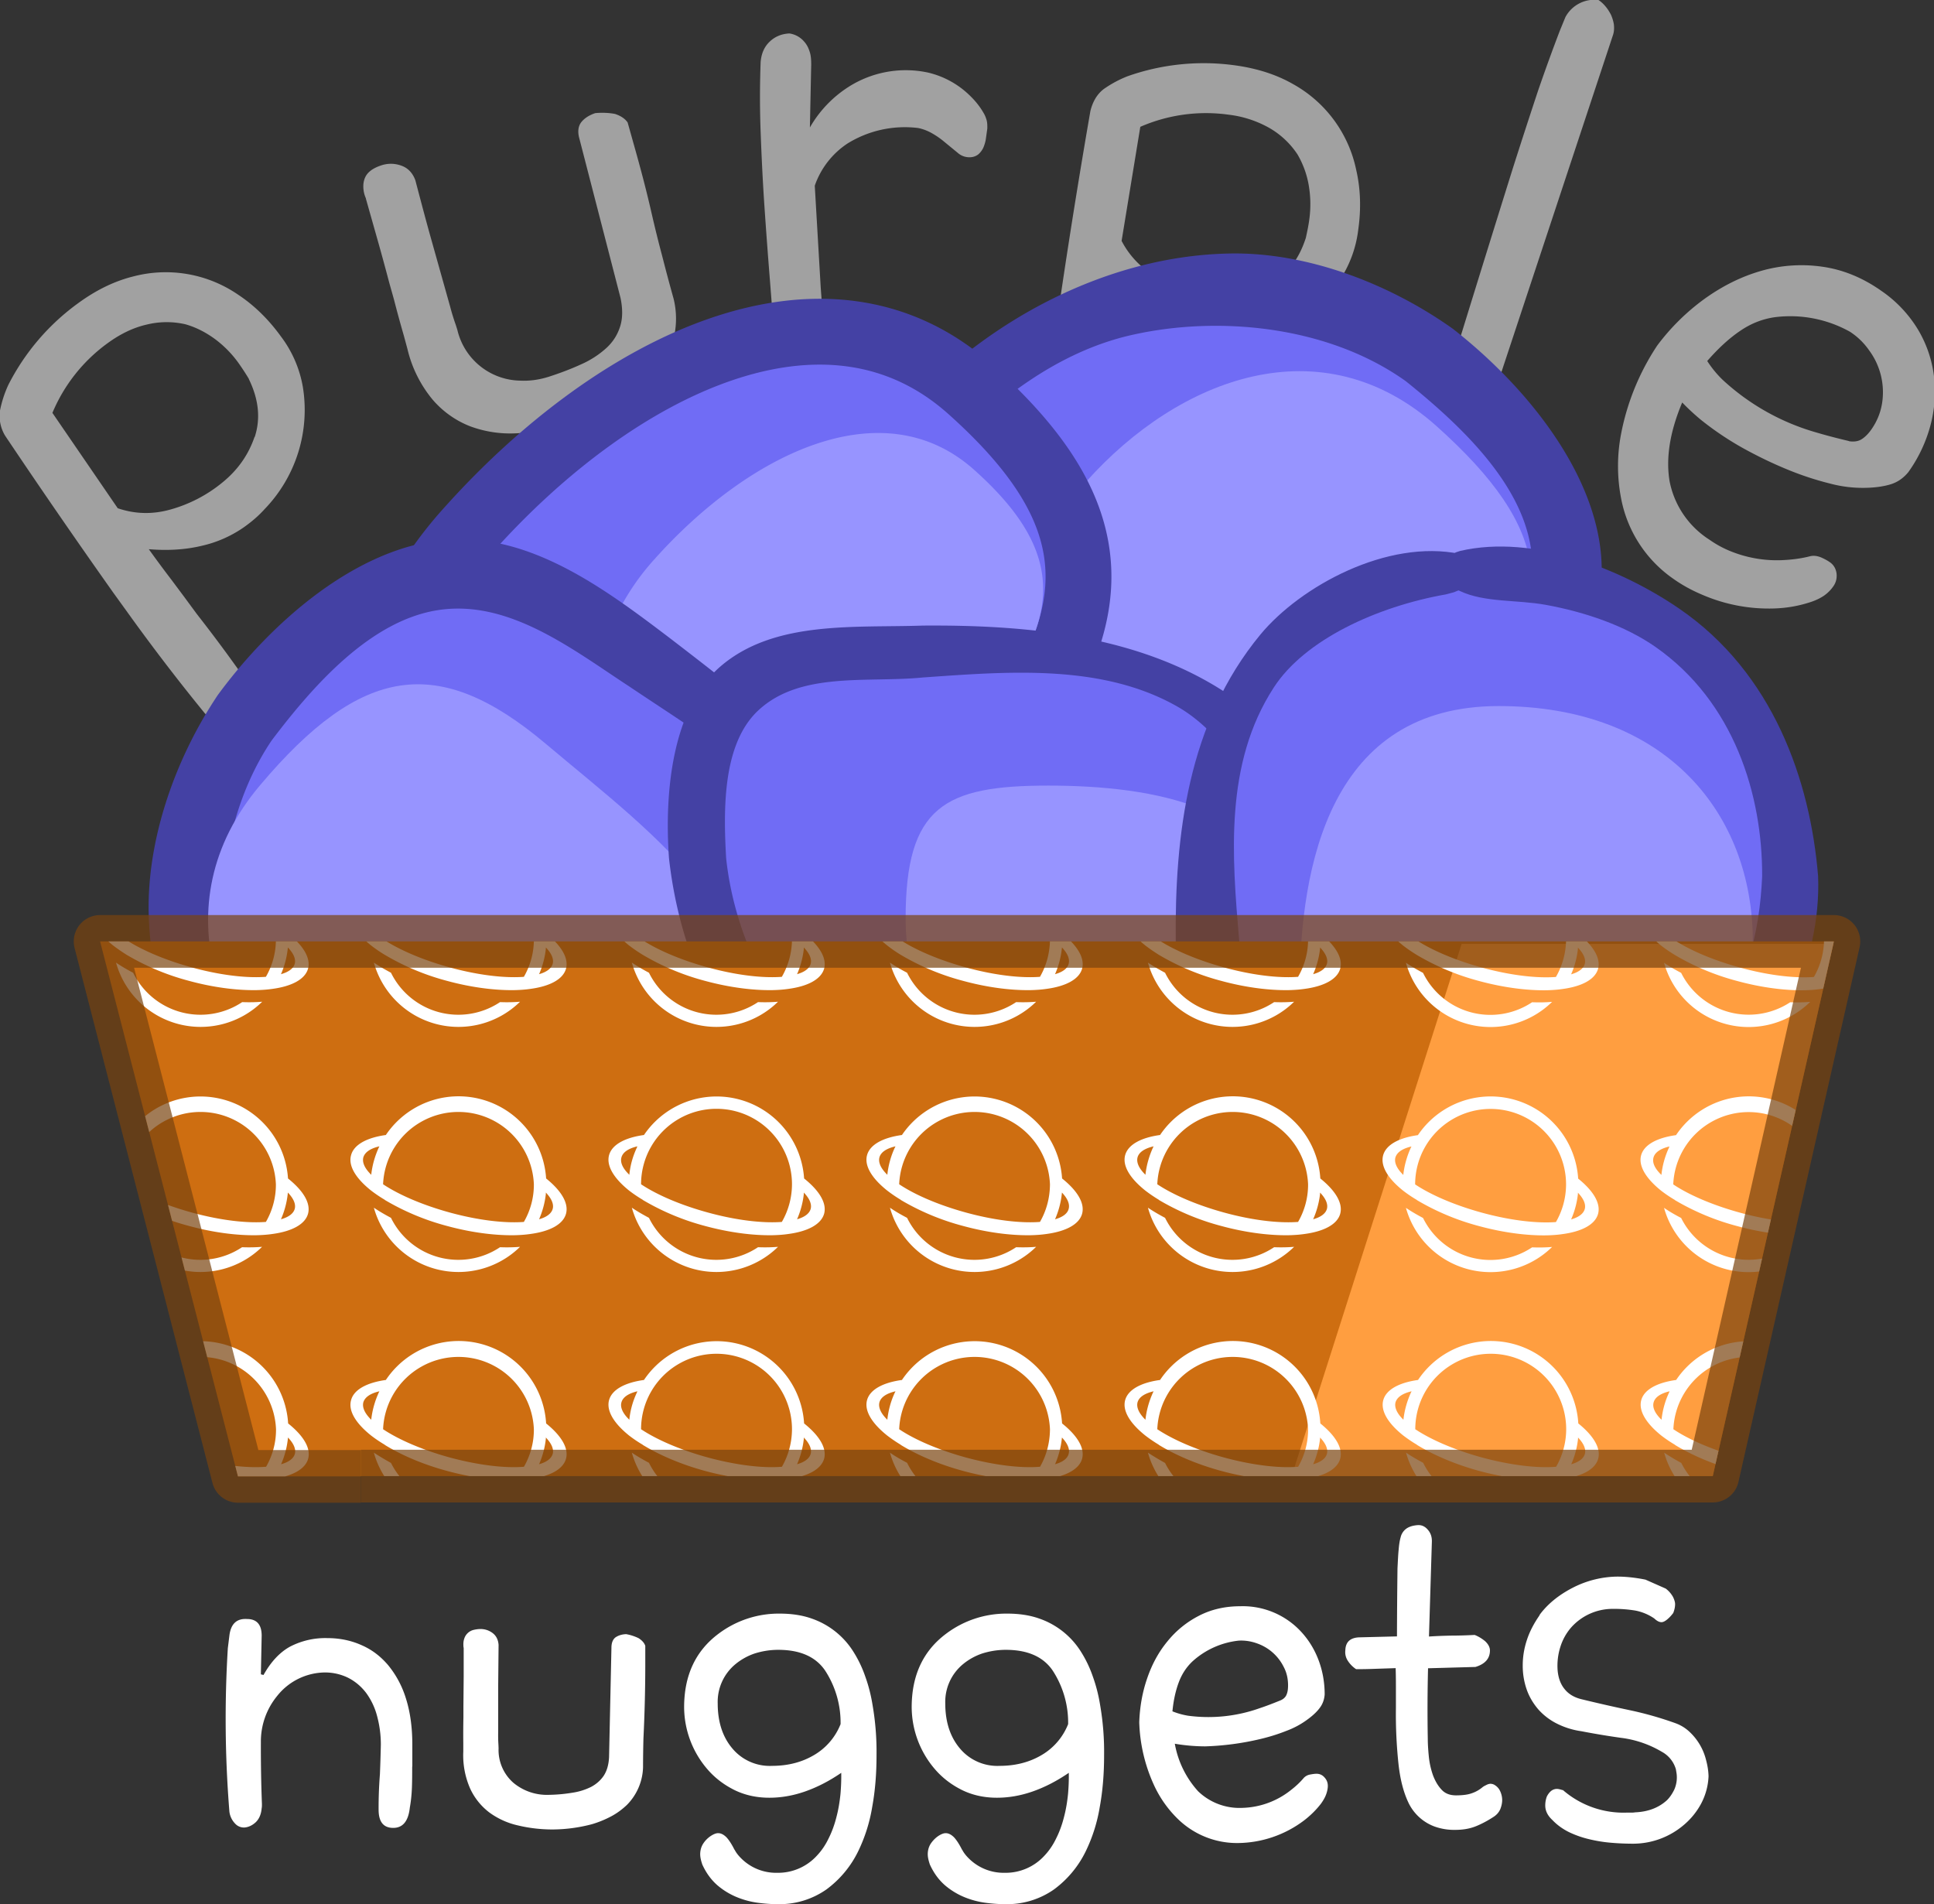<svg xmlns="http://www.w3.org/2000/svg" xmlns:xlink="http://www.w3.org/1999/xlink" width="146.86" height="144.58" baseProfile="full"><rect width="100%" height="100%" fill="#333333" stroke="none"/><g fill="#A1A1A1"><path d="M18.9 28.77c-.24-.4-.5-.8-.77-1.18a8.25 8.25 0 0 0-1.88-1.9c-.7-.5-1.43-.86-2.18-1.07a6.36 6.36 0 0 0-2.95.03c-1 .23-1.97.7-2.91 1.38a12.48 12.48 0 0 0-4.23 5.32l4.96 7.24c1.32.45 2.66.48 4.03.09a10.74 10.74 0 0 0 3.9-2.03c1.2-.97 2-2.13 2.46-3.48l.01.02c.46-1.4.31-2.87-.45-4.42zm-.29 11.2a9.1 9.1 0 0 1-3.28 1.47c-1.25.3-2.6.38-4.03.26a91.2 91.2 0 0 0 1.74 2.35l.97 1.3.95 1.29a114.35 114.35 0 0 1 3.45 4.64c.15.26.26.53.32.83a3.65 3.65 0 0 1-.44 2.4 2.42 2.42 0 0 1-1.35.33 2.06 2.06 0 0 1-1.43-.73 155.7 155.7 0 0 1-5.94-7.77l-.94-1.3A575.54 575.54 0 0 1 .4 33.1 2.89 2.89 0 0 1 0 31.17a8.63 8.63 0 0 1 .63-1.94 17.36 17.36 0 0 1 5.32-6.22c1.37-1 2.76-1.67 4.17-2.02a9.7 9.7 0 0 1 7.97 1.39c1.21.8 2.3 1.86 3.26 3.19A8.84 8.84 0 0 1 23 29.4a10.84 10.84 0 0 1-2.9 9.25c-.45.5-.95.93-1.48 1.31zM27.79 15.07a2.2 2.2 0 0 1-.2-.99c.01-.28.08-.52.2-.73.12-.2.3-.37.53-.51.23-.14.48-.24.75-.32.48-.13.96-.11 1.44.07s.83.55 1.03 1.1c.48 1.82.88 3.33 1.22 4.53l1.43 5.09a16.6 16.6 0 0 0 .42 1.36l.12.38a4.99 4.99 0 0 0 4.74 3.85c.73.04 1.47-.06 2.22-.3.9-.29 1.73-.61 2.49-.96a7.06 7.06 0 0 0 1.87-1.22c.5-.46.84-1 1.04-1.63.2-.62.2-1.35.03-2.17L44 10.54c-.15-.52-.1-.94.13-1.25.24-.31.6-.54 1.07-.7a5.45 5.45 0 0 1 1.5.06c.45.15.76.36.96.65l.46 1.64c.27.95.52 1.87.75 2.75.23.89.44 1.75.63 2.59a94.5 94.5 0 0 0 .8 3.22 139.97 139.97 0 0 0 .85 3.18 6.33 6.33 0 0 1-.63 4.62 7.56 7.56 0 0 1-1.4 1.77c-.56.53-1.17 1-1.83 1.41-.65.41-1.34.77-2.06 1.07-.72.3-1.41.54-2.07.73-1.36.36-2.68.56-3.95.62a8.74 8.74 0 0 1-3.53-.54 7.21 7.21 0 0 1-2.84-2.03 9.41 9.41 0 0 1-1.9-3.83l-.27-1a92.14 92.14 0 0 1-.76-2.78l-.34-1.21c-.29-1.09-.58-2.17-.89-3.26l-.9-3.18zM61.5 9.68a8.9 8.9 0 0 1 2.9-3.06 8.08 8.08 0 0 1 6.07-1.11 6.75 6.75 0 0 1 3.2 1.77c.42.41.76.84 1.02 1.3.1.16.17.34.23.54.05.19.06.41.05.66l-.1.71c-.03.25-.1.48-.19.7-.09.2-.22.38-.38.52-.17.14-.38.22-.63.23a1.33 1.33 0 0 1-.95-.34l-1.06-.87a6.08 6.08 0 0 0-.94-.64c-.31-.17-.65-.3-1-.37a8.27 8.27 0 0 0-5.37 1.18 6.32 6.32 0 0 0-2.48 3.2 132966.07 132966.07 0 0 1 .45 7.7c.07.98.14 1.86.22 2.64.07.78.16 1.5.26 2.16 0 .19-.06.37-.17.54-.1.17-.25.32-.42.46-.17.13-.38.25-.6.35-.24.1-.47.17-.7.22a2.2 2.2 0 0 1-1.28-.37 1.76 1.76 0 0 1-.75-1.19l-.41-5.27c-.15-1.86-.29-3.74-.42-5.65-.13-1.9-.22-3.79-.29-5.66a70.76 70.76 0 0 1 0-5.33c.06-.66.29-1.17.7-1.55.4-.38.9-.58 1.48-.61a1.8 1.8 0 0 1 1.15.65c.16.18.29.42.38.7.1.27.13.6.13 1l-.1 4.79zM99.16 18.06c.1-.46.2-.92.26-1.38.13-.93.1-1.82-.05-2.67a6.98 6.98 0 0 0-.84-2.28 6.36 6.36 0 0 0-2.15-2.02 8.25 8.25 0 0 0-3.07-1 12.48 12.48 0 0 0-6.72.92l-1.42 8.66a6.63 6.63 0 0 0 2.86 2.85 10.74 10.74 0 0 0 4.23 1.23 7.59 7.59 0 0 0 4.17-.82v.02c1.3-.7 2.2-1.86 2.73-3.51zm-7.94 7.91a9.1 9.1 0 0 1-3.4-1.2 12.86 12.86 0 0 1-3.08-2.6 91.78 91.78 0 0 0-.36 2.9 4641.34 4641.34 0 0 1-1.11 8.95 3.07 3.07 0 0 1-.91 1.48 3.64 3.64 0 0 1-1.41.76 2.42 2.42 0 0 1-1.2-.69 2.06 2.06 0 0 1-.54-1.52 155.87 155.87 0 0 1 1.07-9.71l.22-1.6.24-1.6A575.85 575.85 0 0 1 82.8 8.43c.18-.73.52-1.3 1.03-1.68a8.62 8.62 0 0 1 1.79-.96 17.35 17.35 0 0 1 8.15-.83c1.68.23 3.15.7 4.41 1.42a9.7 9.7 0 0 1 4.8 6.5c.33 1.42.39 2.94.16 4.56a8.83 8.83 0 0 1-1.46 3.91 10.83 10.83 0 0 1-8.48 4.7c-.67.04-1.33 0-1.98-.08zM112.53 32.73c-.38.42-.77.68-1.18.79-.41.1-.83.09-1.25-.05-.83-.29-1.15-1-.96-2.14l-.01.02a3115 3115 0 0 1 5.77-18.64 521.34 521.34 0 0 1 1.89-5.81 144.38 144.38 0 0 1 1.65-4.55l.43-1.05a2.5 2.5 0 0 1 2.51-1.3c.2.13.37.29.53.48.17.2.3.41.42.64.1.23.18.47.22.73.03.26.02.52-.05.76l-9.97 30.12zM140.4 33.5c.4.06.72.01.98-.16.25-.16.5-.41.73-.74.44-.63.7-1.3.81-2a5.35 5.35 0 0 0-.98-3.99 5.26 5.26 0 0 0-1.46-1.42 9.3 9.3 0 0 0-5.67-1.11c-.96.13-1.85.48-2.68 1.05-.84.57-1.66 1.33-2.49 2.28.32.5.7.97 1.15 1.41a17.54 17.54 0 0 0 7.18 4.03c.74.22 1.55.43 2.44.64zm1.32 3.54a9.63 9.63 0 0 1-2.74-.32 23.1 23.1 0 0 1-3.08-1 31.53 31.53 0 0 1-3-1.4 23.1 23.1 0 0 1-3.76-2.46c-.42-.35-.9-.78-1.4-1.3-.94 2.23-1.25 4.22-.96 5.97a6.8 6.8 0 0 0 3.03 4.45c.55.39 1.14.7 1.77.94a9.36 9.36 0 0 0 3.96.6c.67-.04 1.31-.13 1.93-.29.26-.06.54-.02.83.1.29.13.5.25.64.35.3.2.47.5.52.86.04.36-.04.7-.26 1a2.8 2.8 0 0 1-.71.7c-.3.2-.66.37-1.08.5-.87.28-1.76.43-2.68.46a12.72 12.72 0 0 1-5.37-1c-.85-.35-1.62-.77-2.32-1.27a9.6 9.6 0 0 1-3.95-6.14 12.9 12.9 0 0 1 0-4.8 18.42 18.42 0 0 1 2.75-6.75 16.77 16.77 0 0 1 3.61-3.56c1.37-.98 2.8-1.69 4.31-2.12a11.1 11.1 0 0 1 4.61-.31c1.57.22 3.07.83 4.5 1.84a9.53 9.53 0 0 1 2.79 2.96 9.05 9.05 0 0 1 1.2 3.53 9.92 9.92 0 0 1-.27 3.72 10.96 10.96 0 0 1-1.68 3.55c-.36.44-.8.75-1.3.91-.5.16-1.13.26-1.89.28z"/></g><path fill="#706CF5" d="M77.25 74.11C89.81 85.34 101.86 69.3 112 57.97c10.13-11.33 9-19.67-3.56-30.9-12.55-11.22-28.13-5.3-38.26 6.04-10.14 11.33-5.48 29.77 7.07 41z"/><path fill="#4441A4" d="M79.45 73.38l-.6-.27-.52-.16h-.03c-1.17-.23-2.83 1.42-2.2 2.46 3.18 4.54 11.26 5.55 15.93 3.45 8.96-4.03 15.5-11.93 21.6-19.43 3.9-4.84 8.4-10.49 7.97-17-.43-6.6-5.77-13.17-11.27-17.46-4.96-3.53-11.23-5.85-17.02-5.72-9.63.2-18.86 5.42-24.91 12.27-6.58 8.19-6.82 22.36-1.81 32.66 2.12 4.36 4.94 9.26 9.33 11.43.8.35 2.02.4 2.5-.24.47-.65.35-1.73-.04-2.52-1-2.2-3.05-3.83-4.63-5.7a32.8 32.8 0 0 1-6.29-11.02c-2.3-7.37-.5-16.27 4.23-21.67 3.86-4.02 8.61-7.75 14.23-9.02 6.6-1.5 14.94-.71 20.84 3.51 4.17 3.35 8.83 7.76 9.51 12.82.73 5.45-3.23 10.2-6.2 14.47-4.7 6.58-9.3 13.86-16.47 17.78-3.95 2.16-9.9 1.8-14.15-.64z"/><path fill="#9794FF" d="M87.41 65.06c8.73 7.8 17.1-3.34 24.16-11.22 7.04-7.88 6.25-13.67-2.48-21.48-8.73-7.8-19.55-3.68-26.6 4.2-7.05 7.87-3.8 20.7 4.92 28.5z"/><path fill="#706CF5" stroke="#4441A4" stroke-linejoin="round" stroke-width="5" d="M37.56 80.56c10.92 9.77 24.63-7.79 35.9-20.38 11.27-12.6 11.15-20.83.23-30.6-10.92-9.77-26.85-1.94-38.12 10.66a28.53 28.53 0 0 0 1.99 40.32z"/><path fill="#9794FF" d="M50.94 68.19c6.96 6.23 15.7-4.97 22.9-13 7.18-8.04 7.1-13.28.14-19.51-6.96-6.23-17.12-1.24-24.3 6.8a18.2 18.2 0 0 0 1.26 25.7z"/><g><path fill="#706CF5" d="M66.61 84.42c10.86-12.87-5.51-24.46-17.13-34.27-11.62-9.8-19.91-8.43-30.78 4.44-10.86 12.87-4.49 28.27 7.13 38.08 11.62 9.8 29.92 4.62 40.78-8.25z"/><path fill="#4441A4" d="M65.82 82.25l-.26.6-.14.53v.03c-.2 1.17 1.5 2.78 2.52 2.13 4.45-3.32 5.23-11.42 3-16.03-4.29-8.84-12.37-15.14-20.05-21.04-4.94-3.75-10.72-8.09-17.21-7.47-6.6.62-13 6.14-17.14 11.77-3.38 5.05-5.52 11.4-5.23 17.18.48 9.6 5.96 18.7 12.98 24.54 8.38 6.34 22.55 6.17 32.7.87 4.3-2.24 9.11-5.2 11.15-9.65.34-.8.36-2.04-.3-2.5-.66-.45-1.75-.3-2.52.12-2.17 1.06-3.74 3.16-5.57 4.78a32.81 32.81 0 0 1-10.83 6.61c-7.3 2.51-16.25.97-21.78-3.6-4.14-3.75-8-8.4-9.43-13.97-1.69-6.56-1.14-14.91 2.92-20.93 3.22-4.26 7.5-9.05 12.54-9.88 5.42-.89 10.28 2.95 14.64 5.8 6.71 4.5 14.12 8.9 18.24 15.94 2.27 3.88 2.1 9.84-.23 14.17z"/><path fill="#9794FF" d="M53.55 80.66c7.66-9.08-3.9-17.25-12.09-24.17-8.2-6.92-14.05-5.95-21.71 3.13-7.67 9.08-3.17 19.94 5.03 26.86 8.2 6.92 21.1 3.26 28.77-5.82z"/></g><g><path fill="#706CF5" d="M98.02 65.16c0-13.47-15.5-15.96-27.94-15.96-12.44 0-17.11 2.49-17.11 15.96 0 13.48 9.56 20.37 22 20.37s23.05-6.9 23.05-20.37z"/><path fill="#4441A4" d="M96.38 64.28l.35.88c.59.75 2.42.93 2.72 0 1.15-4.52-2.45-9.91-6.12-12.4C86.6 48.22 78 47.44 70.08 47.5c-5.21.18-11.3-.41-15.38 3.11-3.65 3.15-4.26 9.52-3.9 14.55.6 5.41 2.55 11.1 6.13 14.93 4.57 4.9 11.62 7.41 18.04 7.3 7.28-.38 15.46-2.79 20.35-8.64 2.97-3.56 5.65-9 4.36-13.59-.23-.67-.86-1.43-1.52-1.37-.66.06-1.21.74-1.53 1.37-.88 1.54-.65 3.54-1.04 5.3a15.95 15.95 0 0 1-3.2 6.84c-4.18 4.9-11.27 6.64-17.42 6.63-4.24-.17-8.87-.97-12.26-3.74-4.2-3.44-6.97-9.36-7.57-15.03-.22-3.82-.25-8.67 2.41-11.19 3.2-3.02 8.3-2.11 12.53-2.53 6.43-.45 13.5-1.05 19.22 2.15 3.6 2.01 6.3 6.39 7.08 10.7z"/><path fill="#9794FF" d="M97.3 69.75c0-8.53-9.82-10.1-17.7-10.1-7.88 0-10.83 1.57-10.83 10.1 0 8.54 6.05 12.9 13.93 12.9 7.87 0 14.6-4.36 14.6-12.9z"/></g><g><path fill="#706CF5" d="M110.87 43.49c-16.47 0-19.51 15.5-19.51 27.94 0 12.44 3.04 17.11 19.51 17.11 16.48 0 24.9-9.56 24.9-22s-8.42-23.05-24.9-23.05z"/><path fill="#4441A4" d="M109.8 45.13l.6-.16.47-.19c1-.51 1.14-2.42 0-2.72-5.52-1.15-12.12 2.45-15.16 6.12-5.55 6.72-6.5 15.33-6.43 23.25.22 5.21-.5 11.3 3.8 15.38 3.85 3.65 11.64 4.26 17.8 3.9 6.6-.6 13.57-2.55 18.25-6.13 5.98-4.57 9.17-11.62 8.93-18.04-.59-7.27-3.41-15.46-10.58-20.35-4.34-2.97-11-5.65-16.6-4.36-.83.23-1.75.86-1.68 1.52.07.66.9 1.21 1.67 1.53 1.88.88 4.33.65 6.48 1.04 3.04.55 6.07 1.6 8.36 3.2 5.98 4.18 8.13 11.26 8.1 17.42-.19 4.24-1.18 8.87-4.57 12.26-4.2 4.2-11.44 6.97-18.37 7.57-4.67.22-10.6.25-13.68-2.41-3.7-3.2-2.58-8.3-3.09-12.53-.55-6.43-1.13-13.44 2.62-19.22 2.35-3.64 7.85-6.16 13.08-7.08z"/><path fill="#9794FF" d="M113.8 53.61c-12.76 0-15.11 12-15.11 21.64s2.35 13.26 15.12 13.26c12.76 0 19.29-7.4 19.29-17.04 0-9.64-6.53-17.86-19.3-17.86z"/></g><g><path fill="#CE6E11" d="M27.4 112.1h-9.33L7.6 71.48h131.66l-9.2 40.6H27.41"/><defs><path id="a" d="M27.4 112.1h-9.33L7.6 71.48h131.66l-9.2 40.6H27.41"/></defs><clipPath id="b"><use overflow="visible" xlink:href="#a"/></clipPath><g clip-path="url(#b)"><path fill="#FF9E40" d="M130.06 112.17l9.77-40.5h-28.84l-12.96 40.58"/><path fill="#FFF" fill-rule="evenodd" d="M37.97 94.7a5.7 5.7 0 0 1-8.28-2.23c-.47-.25-.9-.5-1.3-.77a6.67 6.67 0 0 0 11.1 2.97c-.47.04-.98.05-1.52.03zm-8.75-3.6a10.5 10.5 0 0 1-1.05-.71c-1.15-.92-1.74-1.87-1.51-2.68.21-.8 1.2-1.33 2.64-1.53a6.66 6.66 0 0 1 12.17 3.3c1.14.92 1.73 1.87 1.51 2.68-.22.8-1.21 1.33-2.67 1.53-.4.06-.82.09-1.27.1-1.47.02-3.24-.2-5.08-.7a18.6 18.6 0 0 1-4.74-1.98zm10.56 1.68c.48-.83.76-1.8.76-2.82v-.04a5.73 5.73 0 0 0-11.45 0c1.2.8 3 1.58 5.08 2.15 2.16.59 4.17.82 5.61.71zm1.15-.2c.57-.16.94-.43 1.04-.79.1-.37-.1-.8-.52-1.24v.1a6.62 6.62 0 0 1-.52 1.94zm-12.17-5.44l.05-.1c-.68.16-1.1.44-1.22.84-.1.4.12.85.6 1.32.08-.73.28-1.42.57-2.06zm28.8 7.56a5.7 5.7 0 0 1-8.28-2.23c-.47-.25-.9-.5-1.3-.77a6.67 6.67 0 0 0 11.1 2.97c-.47.04-.98.05-1.51.03zm-8.75-3.6c-.39-.23-.74-.47-1.05-.71-1.14-.92-1.73-1.87-1.51-2.68.22-.8 1.2-1.33 2.65-1.53a6.66 6.66 0 0 1 12.16 3.3c1.15.92 1.74 1.87 1.52 2.68-.23.8-1.22 1.33-2.68 1.53-.39.06-.81.09-1.27.1-1.47.02-3.23-.2-5.08-.7a18.6 18.6 0 0 1-4.74-1.98zm10.56 1.68c.48-.83.76-1.8.77-2.82v-.04a5.73 5.73 0 0 0-11.46 0c1.2.8 3 1.58 5.09 2.15 2.15.59 4.16.82 5.6.71zm1.15-.2c.57-.16.94-.43 1.04-.79.1-.37-.1-.8-.52-1.24v.1a6.62 6.62 0 0 1-.52 1.94zm-12.16-5.44l.04-.1c-.67.16-1.1.44-1.21.84-.11.4.11.85.6 1.32.07-.73.27-1.42.57-2.06zm28.8 7.56a5.7 5.7 0 0 1-8.28-2.23c-.48-.25-.91-.5-1.3-.77a6.67 6.67 0 0 0 11.1 2.97c-.47.04-.98.05-1.52.03zm-8.76-3.6a10.5 10.5 0 0 1-1.04-.71c-1.15-.92-1.74-1.87-1.52-2.68.22-.8 1.2-1.33 2.65-1.53a6.66 6.66 0 0 1 12.16 3.3c1.15.92 1.74 1.87 1.52 2.68-.22.8-1.22 1.33-2.67 1.53-.4.06-.82.09-1.27.1-1.48.02-3.24-.2-5.08-.7a18.6 18.6 0 0 1-4.75-1.98zm10.57 1.68c.48-.83.75-1.8.76-2.82v-.04a5.73 5.73 0 0 0-11.45 0c1.19.8 3 1.58 5.08 2.15 2.15.59 4.16.82 5.6.71zm1.14-.2c.58-.16.95-.43 1.04-.79.1-.37-.09-.8-.51-1.24l-.01.1a6.62 6.62 0 0 1-.52 1.94zm-12.16-5.44l.05-.1c-.68.16-1.11.44-1.22.84-.1.4.12.85.6 1.32.08-.73.27-1.42.57-2.06zm28.8 7.56a5.7 5.7 0 0 1-8.28-2.23c-.47-.25-.9-.5-1.3-.77a6.67 6.67 0 0 0 11.1 2.97c-.47.04-.98.05-1.52.03zM88 91.1c-.38-.23-.73-.47-1.04-.71-1.15-.92-1.74-1.87-1.52-2.68.22-.8 1.2-1.33 2.65-1.53a6.66 6.66 0 0 1 12.17 3.3c1.14.92 1.73 1.87 1.51 2.68-.22.8-1.22 1.33-2.67 1.53-.4.06-.82.09-1.27.1-1.47.02-3.24-.2-5.08-.7a18.6 18.6 0 0 1-4.75-1.98zm10.57 1.68c.48-.83.76-1.8.76-2.82v-.04a5.73 5.73 0 0 0-11.45 0c1.2.8 3 1.58 5.08 2.15 2.15.59 4.16.82 5.6.71zm1.14-.2c.58-.16.95-.43 1.05-.79.1-.37-.1-.8-.52-1.24v.1a6.63 6.63 0 0 1-.53 1.94zm-12.16-5.44l.05-.1c-.68.16-1.11.44-1.22.84-.1.4.12.85.6 1.32.08-.73.28-1.42.57-2.06zM18.38 94.7a5.7 5.7 0 0 1-8.28-2.23c-.48-.25-.91-.5-1.3-.77a6.67 6.67 0 0 0 11.1 2.97c-.47.04-.98.05-1.52.03zm-8.76-3.6c-.38-.23-.73-.47-1.04-.71-1.15-.92-1.74-1.87-1.52-2.68.22-.8 1.2-1.33 2.65-1.53a6.66 6.66 0 0 1 12.16 3.3c1.15.92 1.74 1.87 1.52 2.68-.22.8-1.22 1.33-2.67 1.53-.4.06-.82.09-1.27.1-1.47.02-3.24-.2-5.08-.7a18.6 18.6 0 0 1-4.75-1.98zm10.57 1.68c.48-.83.76-1.8.76-2.82v-.04a5.73 5.73 0 0 0-11.45 0c1.2.8 3 1.58 5.08 2.15 2.15.59 4.16.82 5.6.71zm1.14-.2c.58-.16.95-.43 1.05-.79.1-.37-.1-.8-.52-1.24l-.01.1a6.62 6.62 0 0 1-.52 1.94zM9.17 87.15l.05-.1c-.68.16-1.11.44-1.22.84-.1.4.12.85.6 1.32.08-.73.28-1.42.57-2.06zm126.77 7.56a5.73 5.73 0 0 1-8.28-2.23c-.48-.25-.91-.5-1.3-.77a6.67 6.67 0 0 0 11.1 2.97c-.48.04-.98.05-1.52.03zm-8.76-3.6c-.39-.23-.74-.47-1.05-.71-1.14-.92-1.73-1.87-1.51-2.68.22-.8 1.2-1.33 2.65-1.53a6.65 6.65 0 0 1 12.16 3.3c1.15.92 1.74 1.87 1.52 2.68-.22.8-1.22 1.33-2.68 1.53-.39.06-.81.09-1.27.1-1.47.02-3.23-.2-5.07-.7a18.6 18.6 0 0 1-4.75-1.98zm10.56 1.68c.48-.83.76-1.8.77-2.82v-.04a5.73 5.73 0 0 0-11.45 0c1.19.8 3 1.58 5.08 2.15 2.15.59 4.16.82 5.6.71zm1.15-.2c.57-.16.94-.43 1.04-.79.1-.37-.09-.8-.52-1.24v.1a6.62 6.62 0 0 1-.52 1.94zm-12.16-5.44l.04-.1c-.67.16-1.1.44-1.21.84-.11.4.11.85.6 1.32a6.6 6.6 0 0 1 .57-2.06zm-10.39 7.56a5.7 5.7 0 0 1-8.28-2.23c-.47-.25-.9-.5-1.3-.77a6.67 6.67 0 0 0 11.1 2.97c-.47.04-.98.05-1.52.03zm-8.75-3.6c-.39-.23-.74-.47-1.05-.71-1.15-.92-1.73-1.87-1.51-2.68.22-.8 1.2-1.33 2.64-1.53a6.66 6.66 0 0 1 12.17 3.3c1.14.92 1.73 1.87 1.51 2.68-.22.8-1.21 1.33-2.67 1.53-.39.06-.82.09-1.27.1-1.47.02-3.23-.2-5.08-.7a18.6 18.6 0 0 1-4.74-1.98zm10.56 1.68c.48-.83.76-1.8.77-2.82v-.04a5.73 5.73 0 0 0-11.46 0c1.2.8 3 1.58 5.08 2.15 2.16.59 4.17.82 5.61.71zm1.15-.2c.57-.16.94-.43 1.04-.79.1-.37-.1-.8-.52-1.24v.1a6.6 6.6 0 0 1-.52 1.94zm-12.17-5.44l.05-.1c-.68.16-1.1.44-1.22.84-.1.4.12.85.6 1.32.08-.73.28-1.42.57-2.06zM37.97 113.3a5.73 5.73 0 0 1-8.28-2.22c-.47-.26-.9-.52-1.3-.78a6.67 6.67 0 0 0 11.1 2.97c-.47.04-.98.05-1.52.03zm-8.75-3.6c-.39-.23-.74-.47-1.05-.71-1.15-.92-1.74-1.87-1.51-2.68.21-.8 1.2-1.33 2.64-1.53a6.65 6.65 0 0 1 12.17 3.3c1.14.92 1.73 1.87 1.51 2.68-.22.8-1.21 1.33-2.67 1.53-.4.06-.82.09-1.27.1-1.47.02-3.24-.2-5.08-.7-1.85-.5-3.49-1.21-4.74-1.98zm10.56 1.68c.48-.83.76-1.8.76-2.82v-.04a5.73 5.73 0 0 0-11.45 0c1.2.8 3 1.58 5.08 2.15 2.16.58 4.17.82 5.61.7zm1.15-.2c.57-.16.94-.43 1.04-.79.1-.37-.1-.8-.52-1.24v.09a6.61 6.61 0 0 1-.52 1.95zm-12.17-5.44l.05-.1c-.68.16-1.1.44-1.22.84-.1.39.12.85.6 1.32.08-.73.28-1.42.57-2.06zm28.8 7.56a5.7 5.7 0 0 1-8.28-2.23c-.47-.25-.9-.5-1.3-.77a6.67 6.67 0 0 0 11.1 2.97c-.47.04-.98.05-1.51.03zm-8.75-3.6c-.39-.23-.74-.47-1.05-.71-1.14-.92-1.73-1.87-1.51-2.68.22-.8 1.2-1.33 2.65-1.53a6.65 6.65 0 0 1 12.16 3.3c1.15.92 1.74 1.87 1.52 2.68-.23.8-1.22 1.33-2.68 1.53-.39.06-.81.09-1.27.1-1.47.02-3.23-.2-5.08-.7-1.84-.5-3.48-1.21-4.74-1.98zm10.56 1.68c.48-.83.76-1.8.77-2.82v-.04a5.73 5.73 0 0 0-11.46 0c1.2.8 3 1.58 5.09 2.15 2.15.58 4.16.82 5.6.7zm1.15-.2c.57-.16.94-.43 1.04-.79.1-.37-.1-.8-.52-1.24v.09a6.61 6.61 0 0 1-.52 1.95zm-12.16-5.44l.04-.1c-.67.16-1.1.44-1.21.84-.11.39.11.85.6 1.32.07-.73.27-1.42.57-2.06zm28.8 7.56a5.7 5.7 0 0 1-8.28-2.23c-.48-.25-.91-.5-1.3-.77a6.67 6.67 0 0 0 11.1 2.97c-.47.04-.98.05-1.52.03zm-8.76-3.6c-.38-.23-.73-.47-1.04-.71-1.15-.92-1.74-1.87-1.52-2.68.22-.8 1.2-1.33 2.65-1.53a6.65 6.65 0 0 1 12.16 3.3c1.15.92 1.74 1.87 1.52 2.68-.22.8-1.22 1.33-2.67 1.53-.4.06-.82.09-1.27.1-1.48.02-3.24-.2-5.08-.7-1.85-.5-3.49-1.21-4.75-1.98zm10.57 1.68c.48-.83.75-1.8.76-2.82v-.04a5.73 5.73 0 0 0-11.45 0c1.19.8 3 1.58 5.08 2.15 2.15.58 4.16.82 5.6.7zm1.14-.2c.58-.16.95-.43 1.04-.79.1-.37-.09-.8-.51-1.24l-.01.09a6.61 6.61 0 0 1-.52 1.95zm-12.16-5.44l.05-.1c-.68.16-1.11.44-1.22.84-.1.39.12.85.6 1.32.08-.73.27-1.42.57-2.06zm28.8 7.56a5.73 5.73 0 0 1-8.28-2.22c-.47-.26-.9-.52-1.3-.78a6.67 6.67 0 0 0 11.1 2.97c-.47.04-.98.05-1.52.03zM88 109.7c-.38-.23-.73-.47-1.04-.71-1.15-.92-1.74-1.87-1.52-2.68.22-.8 1.2-1.33 2.65-1.53a6.65 6.65 0 0 1 12.17 3.3c1.14.92 1.73 1.87 1.51 2.68-.22.8-1.22 1.33-2.67 1.53-.4.06-.82.09-1.27.1-1.47.02-3.24-.2-5.08-.7-1.85-.5-3.49-1.21-4.75-1.98zm10.57 1.68c.48-.83.76-1.8.76-2.82v-.04a5.73 5.73 0 0 0-11.45 0c1.2.8 3 1.58 5.08 2.15 2.15.58 4.16.82 5.6.7zm1.14-.2c.58-.16.95-.43 1.05-.79.1-.37-.1-.8-.52-1.24v.09a6.62 6.62 0 0 1-.53 1.95zm-12.16-5.44l.05-.1c-.68.16-1.11.44-1.22.84-.1.39.12.85.6 1.32.08-.73.28-1.42.57-2.06zm-69.16 7.56a5.73 5.73 0 0 1-8.28-2.22c-.48-.26-.91-.52-1.3-.78a6.67 6.67 0 0 0 11.1 2.97c-.47.04-.98.05-1.52.03zm-8.76-3.6a10.6 10.6 0 0 1-1.04-.71c-1.15-.92-1.74-1.87-1.52-2.68.22-.8 1.2-1.33 2.65-1.53a6.65 6.65 0 0 1 12.16 3.3c1.15.92 1.74 1.87 1.52 2.68-.22.8-1.22 1.33-2.67 1.53-.4.06-.82.09-1.27.1-1.47.02-3.24-.2-5.08-.7-1.85-.5-3.49-1.21-4.75-1.98zm10.57 1.68c.48-.83.76-1.8.76-2.82v-.04a5.73 5.73 0 0 0-11.45 0c1.2.8 3 1.58 5.08 2.15 2.15.58 4.16.82 5.6.7zm1.14-.2c.58-.16.95-.43 1.05-.79.1-.37-.1-.8-.52-1.24l-.01.09a6.61 6.61 0 0 1-.52 1.95zm-12.16-5.44l.05-.1c-.68.16-1.11.44-1.22.84-.1.39.12.85.6 1.32.08-.73.28-1.42.57-2.06zm126.77 7.56a5.73 5.73 0 0 1-8.28-2.22c-.48-.26-.91-.52-1.3-.78a6.67 6.67 0 0 0 11.1 2.97c-.48.04-.98.05-1.52.03zm-8.76-3.6c-.39-.23-.74-.47-1.05-.71-1.14-.92-1.73-1.87-1.51-2.68.22-.8 1.2-1.33 2.65-1.53a6.65 6.65 0 0 1 12.16 3.3c1.15.92 1.74 1.87 1.52 2.68-.22.8-1.22 1.33-2.68 1.53-.39.06-.81.09-1.27.1-1.47.02-3.23-.2-5.07-.7-1.85-.5-3.5-1.21-4.75-1.98zm10.56 1.68c.48-.83.76-1.8.77-2.82v-.04a5.73 5.73 0 0 0-11.45 0c1.19.8 3 1.58 5.08 2.15 2.15.58 4.16.82 5.6.7zm1.15-.2c.57-.16.94-.43 1.04-.79.1-.37-.09-.8-.52-1.24v.09a6.62 6.62 0 0 1-.52 1.95zm-12.16-5.44l.04-.1c-.67.16-1.1.44-1.21.84-.11.39.11.85.6 1.32.08-.73.27-1.42.57-2.06zm-10.39 7.56a5.7 5.7 0 0 1-8.28-2.23c-.47-.25-.9-.5-1.3-.77a6.67 6.67 0 0 0 11.1 2.97c-.47.04-.98.05-1.52.03zm-8.75-3.6a10.6 10.6 0 0 1-1.05-.71c-1.15-.92-1.73-1.87-1.51-2.68.22-.8 1.2-1.33 2.64-1.53a6.65 6.65 0 0 1 12.17 3.3c1.14.92 1.73 1.87 1.51 2.68-.22.8-1.21 1.33-2.67 1.53-.39.06-.82.09-1.27.1-1.47.02-3.23-.2-5.08-.7-1.84-.5-3.48-1.21-4.74-1.98zm10.56 1.68c.48-.83.76-1.8.77-2.82v-.04a5.73 5.73 0 0 0-11.46 0c1.2.8 3 1.58 5.08 2.15 2.16.58 4.17.82 5.61.7zm1.15-.2c.57-.16.94-.43 1.04-.79.1-.37-.1-.8-.52-1.24v.09a6.59 6.59 0 0 1-.52 1.95zm-12.17-5.44l.05-.1c-.68.16-1.1.44-1.22.84-.1.39.12.85.6 1.32.08-.73.28-1.42.57-2.06zM37.97 76.09a5.7 5.7 0 0 1-8.28-2.23c-.47-.25-.9-.5-1.3-.77a6.67 6.67 0 0 0 11.1 2.97c-.47.04-.98.05-1.52.03zm-8.75-3.59a10.5 10.5 0 0 1-1.05-.72c-1.15-.92-1.74-1.87-1.51-2.68.21-.8 1.2-1.33 2.64-1.53a6.66 6.66 0 0 1 12.17 3.3c1.14.92 1.73 1.87 1.51 2.68-.22.8-1.21 1.33-2.67 1.53-.4.06-.82.09-1.27.1-1.47.02-3.24-.2-5.08-.7a18.6 18.6 0 0 1-4.74-1.98zm10.56 1.67c.48-.83.76-1.8.76-2.82v-.04a5.73 5.73 0 0 0-11.45 0c1.2.8 3 1.58 5.08 2.15 2.16.59 4.17.82 5.61.71zm1.15-.2c.57-.16.94-.43 1.04-.79.1-.37-.1-.8-.52-1.24v.1a6.62 6.62 0 0 1-.52 1.94zm-12.17-5.44l.05-.1c-.68.16-1.1.44-1.22.84-.1.4.12.85.6 1.32.08-.73.28-1.42.57-2.06zm28.8 7.56a5.7 5.7 0 0 1-8.28-2.23c-.47-.25-.9-.5-1.3-.77a6.67 6.67 0 0 0 11.1 2.97c-.47.04-.98.05-1.51.03zm-8.75-3.59c-.39-.24-.74-.48-1.05-.72-1.14-.92-1.73-1.87-1.51-2.68.22-.8 1.2-1.33 2.65-1.53a6.66 6.66 0 0 1 12.16 3.3c1.15.92 1.74 1.87 1.52 2.68-.23.8-1.22 1.33-2.68 1.53-.39.06-.81.09-1.27.1-1.47.02-3.23-.2-5.08-.7a18.6 18.6 0 0 1-4.74-1.98zm10.56 1.67c.48-.83.76-1.8.77-2.82v-.04a5.73 5.73 0 0 0-11.46 0c1.2.8 3 1.58 5.09 2.15 2.15.59 4.16.82 5.6.71zm1.15-.2c.57-.16.94-.43 1.04-.79.1-.37-.1-.8-.52-1.24v.1a6.62 6.62 0 0 1-.52 1.94zm-12.16-5.44l.04-.1c-.67.16-1.1.44-1.21.84-.11.4.11.85.6 1.32.07-.73.27-1.42.57-2.06zm28.8 7.56a5.7 5.7 0 0 1-8.28-2.23c-.48-.25-.91-.5-1.3-.77a6.67 6.67 0 0 0 11.1 2.97c-.47.04-.98.05-1.52.03zM68.4 72.5a10.5 10.5 0 0 1-1.04-.72c-1.15-.92-1.74-1.87-1.52-2.68.22-.8 1.2-1.33 2.65-1.53a6.66 6.66 0 0 1 12.16 3.3c1.15.92 1.74 1.87 1.52 2.68-.22.8-1.22 1.33-2.67 1.53-.4.06-.82.09-1.27.1-1.48.02-3.24-.2-5.08-.7a18.6 18.6 0 0 1-4.75-1.98zm10.57 1.67c.48-.83.75-1.8.76-2.82v-.04a5.73 5.73 0 0 0-11.45 0c1.19.8 3 1.58 5.08 2.15 2.15.59 4.16.82 5.6.71zm1.14-.2c.58-.16.95-.43 1.04-.79.1-.37-.09-.8-.51-1.24l-.01.1a6.62 6.62 0 0 1-.52 1.94zm-12.16-5.44l.05-.1c-.68.16-1.11.44-1.22.84-.1.4.12.85.6 1.32.08-.73.27-1.42.57-2.06zm28.8 7.56a5.7 5.7 0 0 1-8.28-2.23c-.47-.25-.9-.5-1.3-.77a6.67 6.67 0 0 0 11.1 2.97c-.47.04-.98.05-1.52.03zM88 72.5c-.38-.24-.73-.48-1.04-.72-1.15-.92-1.74-1.87-1.52-2.68.22-.8 1.2-1.33 2.65-1.53a6.66 6.66 0 0 1 12.17 3.3c1.14.92 1.73 1.87 1.51 2.68-.22.8-1.22 1.33-2.67 1.53-.4.06-.82.09-1.27.1-1.47.02-3.24-.2-5.08-.7a18.6 18.6 0 0 1-4.75-1.98zm10.57 1.67c.48-.83.76-1.8.76-2.82v-.04a5.73 5.73 0 0 0-11.45 0c1.2.8 3 1.58 5.08 2.15 2.15.59 4.16.82 5.6.71zm1.14-.2c.58-.16.95-.43 1.05-.79.1-.37-.1-.8-.52-1.24v.1a6.63 6.63 0 0 1-.53 1.94zm-12.16-5.44l.05-.1c-.68.16-1.11.44-1.22.84-.1.4.12.85.6 1.32.08-.73.28-1.42.57-2.06zm-69.16 7.56a5.7 5.7 0 0 1-8.28-2.23c-.48-.25-.91-.5-1.3-.77a6.67 6.67 0 0 0 11.1 2.97c-.47.04-.98.05-1.52.03zM9.62 72.5c-.38-.24-.73-.48-1.04-.72-1.15-.92-1.74-1.87-1.52-2.68.22-.8 1.2-1.33 2.65-1.53a6.66 6.66 0 0 1 12.16 3.3c1.15.92 1.74 1.87 1.52 2.68-.22.8-1.22 1.33-2.67 1.53-.4.06-.82.09-1.27.1-1.47.02-3.24-.2-5.08-.7a18.6 18.6 0 0 1-4.75-1.98zm10.57 1.67c.48-.83.76-1.8.76-2.82v-.04a5.73 5.73 0 0 0-11.45 0c1.2.8 3 1.58 5.08 2.15 2.15.59 4.16.82 5.6.71zm1.14-.2c.58-.16.95-.43 1.05-.79.1-.37-.1-.8-.52-1.24l-.01.1a6.62 6.62 0 0 1-.52 1.94zM9.17 68.54l.05-.1c-.68.16-1.11.44-1.22.84-.1.4.12.85.6 1.32.08-.73.28-1.42.57-2.06zm126.77 7.56a5.73 5.73 0 0 1-8.28-2.23c-.48-.25-.91-.5-1.3-.77a6.67 6.67 0 0 0 11.1 2.97c-.48.04-.98.05-1.52.03zm-8.76-3.59c-.39-.24-.74-.48-1.05-.72-1.14-.92-1.73-1.87-1.51-2.68.22-.8 1.2-1.33 2.65-1.53a6.65 6.65 0 0 1 12.16 3.3c1.15.92 1.74 1.87 1.52 2.68-.22.8-1.22 1.33-2.68 1.53-.39.06-.81.09-1.27.1-1.47.02-3.23-.2-5.07-.7a18.6 18.6 0 0 1-4.75-1.98zm10.56 1.67c.48-.83.76-1.8.77-2.82v-.04a5.73 5.73 0 0 0-11.45 0c1.19.8 3 1.58 5.08 2.15 2.15.59 4.16.82 5.6.71zm1.15-.2c.57-.16.94-.43 1.04-.79.1-.37-.09-.8-.52-1.24v.1a6.62 6.62 0 0 1-.52 1.94zm-12.16-5.44l.04-.1c-.67.16-1.1.44-1.21.84-.11.4.11.85.6 1.32a6.6 6.6 0 0 1 .57-2.06zm-10.39 7.56a5.7 5.7 0 0 1-8.28-2.23c-.47-.25-.9-.5-1.3-.77a6.67 6.67 0 0 0 11.1 2.97c-.47.04-.98.05-1.52.03zm-8.75-3.59c-.39-.24-.74-.48-1.05-.72-1.15-.92-1.73-1.87-1.51-2.68.22-.8 1.2-1.33 2.64-1.53a6.66 6.66 0 0 1 12.17 3.3c1.14.92 1.73 1.87 1.51 2.68-.22.8-1.21 1.33-2.67 1.53-.39.06-.82.09-1.27.1-1.47.02-3.23-.2-5.08-.7a18.6 18.6 0 0 1-4.74-1.98zm10.56 1.67c.48-.83.76-1.8.77-2.82v-.04a5.73 5.73 0 0 0-11.46 0c1.2.8 3 1.58 5.08 2.15 2.16.59 4.17.82 5.61.71zm1.15-.2c.57-.16.94-.43 1.04-.79.1-.37-.1-.8-.52-1.24v.1a6.59 6.59 0 0 1-.52 1.94zm-12.17-5.44l.05-.1c-.68.16-1.1.44-1.22.84-.1.4.12.85.6 1.32.08-.73.28-1.42.57-2.06z"/></g><path fill="none" stroke="#7A440F" stroke-linejoin="round" stroke-opacity=".7" stroke-width="4" d="M27.4 112.1h-9.33L7.6 71.48h131.66l-9.2 40.6H27.41"/></g><g fill="#FFF"><path d="M31.3 134.13c0 .53 0 1.06-.02 1.59-.02.52-.07 1.03-.16 1.53-.11 1.03-.53 1.54-1.26 1.54-.74 0-1.11-.46-1.11-1.38a32.48 32.48 0 0 1 .1-2.7 113.04 113.04 0 0 0 .07-2.25c0-.75-.1-1.46-.28-2.14a5.2 5.2 0 0 0-.83-1.77c-.38-.5-.85-.9-1.42-1.18a3.99 3.99 0 0 0-2-.37 4.69 4.69 0 0 0-3.35 1.78 5.44 5.44 0 0 0-1.23 3.49 110.09 110.09 0 0 0 .08 4.71c0 .12 0 .23-.02.32-.04.47-.2.82-.45 1.06-.26.24-.54.37-.84.4a.9.9 0 0 1-.73-.3 1.57 1.57 0 0 1-.43-.9 87.65 87.65 0 0 1-.12-12.41l.12-.97c.11-.89.56-1.3 1.34-1.25.74 0 1.11.43 1.11 1.26l-.06 2.94.2.05c.56-1 1.23-1.72 2.01-2.15a5.8 5.8 0 0 1 2.84-.65c.91 0 1.77.17 2.56.52.8.34 1.47.85 2.05 1.53a7.39 7.39 0 0 1 1.35 2.52c.32 1 .49 2.18.49 3.5v1.68zM35.2 125.1c-.03-.27-.01-.5.05-.67a.99.99 0 0 1 .7-.67c.17-.04.35-.07.54-.07.33 0 .64.1.91.3.28.21.43.51.46.9l-.03 3.13v3.52a10.98 10.98 0 0 0 .02.95l.01.26a3.31 3.31 0 0 0 1.13 2.62 3.98 3.98 0 0 0 2.7.91c.64-.01 1.23-.07 1.77-.16a4.71 4.71 0 0 0 1.42-.44c.4-.21.73-.5.97-.86.24-.37.37-.83.4-1.4l.18-8.3c0-.37.1-.63.3-.79.22-.15.49-.24.82-.25a3.59 3.59 0 0 1 .95.31c.26.17.43.36.5.58v1.14a116 116 0 0 1-.14 5.89 92.59 92.59 0 0 0-.03 2.2 4.23 4.23 0 0 1-1.23 2.85c-.36.34-.76.64-1.22.88a7.8 7.8 0 0 1-1.43.58 11.9 11.9 0 0 1-2.98.4c-.93 0-1.82-.11-2.65-.31a5.82 5.82 0 0 1-2.16-.98 4.8 4.8 0 0 1-1.46-1.82 6.27 6.27 0 0 1-.52-2.8v-.68a62.27 62.27 0 0 1 .01-1.93v-.84l.02-2.25v-2.2zM59.1 125.27c-.63 0-1.22.1-1.77.27a4.6 4.6 0 0 0-1.46.8 3.71 3.71 0 0 0-1.37 3c0 1.38.36 2.51 1.08 3.38a3.7 3.7 0 0 0 3.05 1.36c1.21 0 2.29-.28 3.22-.84a4.73 4.73 0 0 0 1.98-2.33 7.23 7.23 0 0 0-1.17-4.06c-.71-1.05-1.9-1.58-3.56-1.58zm-.08 19.31c-.43 0-.9-.03-1.44-.1a6.46 6.46 0 0 1-1.6-.42 5.49 5.49 0 0 1-1.5-.91c-.46-.4-.85-.92-1.15-1.58-.1-.3-.16-.55-.16-.78 0-.28.07-.54.2-.76a2 2 0 0 1 .55-.59c.23-.16.44-.25.61-.25.22 0 .43.11.64.32.2.22.4.53.61.95v-.02c.1.2.24.39.44.6a3.75 3.75 0 0 0 2.8 1.16 3.99 3.99 0 0 0 3.01-1.3c.37-.39.67-.84.91-1.35.25-.5.44-1.04.58-1.6.15-.57.24-1.14.3-1.71.05-.57.07-1.12.06-1.63-.92.63-1.84 1.1-2.76 1.42-.92.32-1.82.47-2.7.47-.98 0-1.87-.2-2.66-.59-.8-.4-1.48-.92-2.04-1.57a7.26 7.26 0 0 1-1.77-4.71c0-2.42.87-4.28 2.61-5.58a7.6 7.6 0 0 1 4.64-1.53c.9 0 1.71.12 2.42.37a6.06 6.06 0 0 1 3.2 2.55c.37.59.67 1.22.9 1.9.24.67.42 1.38.54 2.13a20.81 20.81 0 0 1 .3 3.82c0 1.36-.1 2.67-.33 3.92a12.2 12.2 0 0 1-1.07 3.37 7.88 7.88 0 0 1-2.4 2.88 6.2 6.2 0 0 1-3.74 1.12zM76.38 125.27c-.63 0-1.22.1-1.77.27a4.6 4.6 0 0 0-1.46.8 3.71 3.71 0 0 0-1.37 3c0 1.38.36 2.51 1.08 3.38a3.7 3.7 0 0 0 3.05 1.36c1.21 0 2.29-.28 3.22-.84a4.73 4.73 0 0 0 1.98-2.33 7.23 7.23 0 0 0-1.17-4.06c-.71-1.05-1.9-1.58-3.56-1.58zm-.08 19.31c-.43 0-.9-.03-1.44-.1a6.46 6.46 0 0 1-1.6-.42 5.49 5.49 0 0 1-1.5-.91c-.46-.4-.85-.92-1.15-1.58-.1-.3-.16-.55-.16-.78 0-.28.07-.54.2-.76.14-.22.32-.42.55-.59.23-.16.44-.25.61-.25.22 0 .43.11.64.32.2.22.4.53.61.95v-.02c.1.2.24.39.44.6a3.75 3.75 0 0 0 2.8 1.16 3.99 3.99 0 0 0 3.01-1.3c.37-.39.67-.84.91-1.35.25-.5.44-1.04.58-1.6.15-.57.24-1.14.3-1.71.05-.57.07-1.12.06-1.63-.92.63-1.84 1.1-2.76 1.42-.92.32-1.82.47-2.7.47-.98 0-1.87-.2-2.66-.59-.8-.4-1.48-.92-2.04-1.57a7.26 7.26 0 0 1-1.77-4.71c0-2.42.87-4.28 2.61-5.58a7.6 7.6 0 0 1 4.64-1.53c.9 0 1.71.12 2.42.37a6.06 6.06 0 0 1 3.2 2.55c.37.59.67 1.22.9 1.9.24.67.42 1.38.54 2.13a20.78 20.78 0 0 1 .3 3.82c0 1.36-.1 2.67-.33 3.92a12.2 12.2 0 0 1-1.07 3.37 7.88 7.88 0 0 1-2.4 2.88 6.2 6.2 0 0 1-3.74 1.12zM97.23 129.11c.24-.1.4-.26.47-.45.08-.19.11-.42.11-.69 0-.5-.1-.97-.33-1.4a3.57 3.57 0 0 0-2.06-1.8 3.5 3.5 0 0 0-1.34-.2 6.2 6.2 0 0 0-3.52 1.57c-.47.44-.82.98-1.05 1.6-.24.64-.4 1.37-.48 2.2.37.15.76.26 1.17.33a11.61 11.61 0 0 0 5.46-.57c.49-.16 1-.36 1.57-.59zm2.08 1.43a6.4 6.4 0 0 1-1.62.88c-.65.26-1.33.47-2.06.64a20.86 20.86 0 0 1-4.12.54 14.11 14.11 0 0 1-2.3-.2 7.27 7.27 0 0 0 1.77 3.61 4.53 4.53 0 0 0 3.36 1.26 6.18 6.18 0 0 0 3.71-1.37c.35-.27.67-.57.95-.9a.85.85 0 0 1 .48-.26c.21-.04.37-.06.49-.06.24 0 .44.09.6.27.17.18.26.4.26.65 0 .2-.05.43-.13.65-.08.22-.21.45-.39.7-.36.47-.8.9-1.28 1.27a8.46 8.46 0 0 1-5.06 1.72 6.43 6.43 0 0 1-4.52-1.82 8.6 8.6 0 0 1-1.84-2.62 12.28 12.28 0 0 1-1.1-4.73c.04-1.15.23-2.26.6-3.33.36-1.06.87-2 1.53-2.8a7.4 7.4 0 0 1 2.39-1.95c.94-.49 1.99-.73 3.16-.73a6.03 6.03 0 0 1 4.67 2c.55.61.98 1.32 1.28 2.13.3.81.45 1.67.45 2.57-.03.39-.15.72-.36 1-.2.28-.51.58-.92.88zM108.44 126.66a123.99 123.99 0 0 0-.02 5.36c0 .4.03.86.08 1.36.05.5.16.97.31 1.4.16.43.37.8.65 1.1.27.3.64.44 1.1.44.5 0 .9-.05 1.2-.16.3-.1.58-.26.83-.47.06-.05.16-.1.28-.16a.79.79 0 0 1 .29-.09c.14 0 .27.04.38.12.12.08.22.18.3.3a1.62 1.62 0 0 1 .23.8c0 .26-.06.5-.15.72-.1.22-.25.4-.47.55-.5.33-.98.58-1.44.76-.45.17-.95.25-1.48.25a4.4 4.4 0 0 1-1.64-.27 3.57 3.57 0 0 1-1.96-1.84c-.2-.43-.35-.88-.47-1.36-.12-.48-.2-.97-.26-1.49a35.88 35.88 0 0 1-.2-4.3v-1.4c0-.48 0-1.02-.02-1.62l-1.5.05c-.49.02-.99.03-1.5.03a2.17 2.17 0 0 1-.62-.62 1.19 1.19 0 0 1-.2-.82c.02-.65.4-.98 1.15-.98l2.77-.07a527.08 527.08 0 0 1 .04-5.17c.03-.58.05-1.06.09-1.43.03-.38.08-.69.15-.93a1.11 1.11 0 0 1 .54-.72c.13-.07.27-.12.41-.15.15-.03.29-.05.42-.05.26 0 .5.12.7.36.21.24.31.54.3.9l-.22 7.2c.6-.04 1.18-.06 1.74-.07.56 0 1.14-.02 1.73-.05.28.11.55.27.8.48.23.22.36.45.36.7 0 .61-.37 1.03-1.1 1.25l-3.6.1zM126.5 120.63a2 2 0 0 1 .55.64c.1.21.15.39.15.53 0 .22-.05.44-.14.67-.15.2-.3.36-.47.5-.16.13-.3.2-.42.2-.18 0-.36-.1-.55-.28a3.8 3.8 0 0 0-1.43-.6 10 10 0 0 0-1.76-.13 4.22 4.22 0 0 0-3.13 1.42c-.37.43-.65.93-.82 1.49a4.73 4.73 0 0 0-.2 1.76c.05.57.22 1.04.52 1.41.3.38.72.64 1.29.78a119.67 119.67 0 0 0 3.65.83 26.37 26.37 0 0 1 3.54 1.01c.39.15.74.37 1.04.66a4.36 4.36 0 0 1 1.24 2.15c.11.41.17.81.18 1.2a4.86 4.86 0 0 1-.57 2.09 5.52 5.52 0 0 1-1.3 1.6 5.94 5.94 0 0 1-3.83 1.43c-.54 0-1.1-.02-1.68-.07a10.9 10.9 0 0 1-1.68-.27 7.52 7.52 0 0 1-1.54-.54c-.48-.24-.9-.54-1.26-.92-.36-.33-.54-.7-.54-1.1 0-.24.04-.46.12-.68.09-.18.2-.32.32-.42a.7.7 0 0 1 .45-.16c.11 0 .27.04.45.1l-.03-.04a7.02 7.02 0 0 0 4.88 1.74h.3c.12 0 .23 0 .32-.02 1-.04 1.81-.35 2.44-.93.23-.23.4-.5.54-.78a2.28 2.28 0 0 0 .18-1.26l-.05-.3a2.2 2.2 0 0 0-1.07-1.33 8 8 0 0 0-3.11-1.06 58.53 58.53 0 0 1-3-.5 6 6 0 0 1-1.86-.58 4.71 4.71 0 0 1-1.41-1.08c-.4-.47-.7-.98-.89-1.54a5.47 5.47 0 0 1-.29-1.8c0-.63.1-1.27.31-1.91.21-.65.54-1.28.98-1.91h-.02c.6-.82 1.43-1.5 2.48-2.05a7.6 7.6 0 0 1 3.43-.87c.67 0 1.39.08 2.14.23l1.56.69z"/></g></svg>